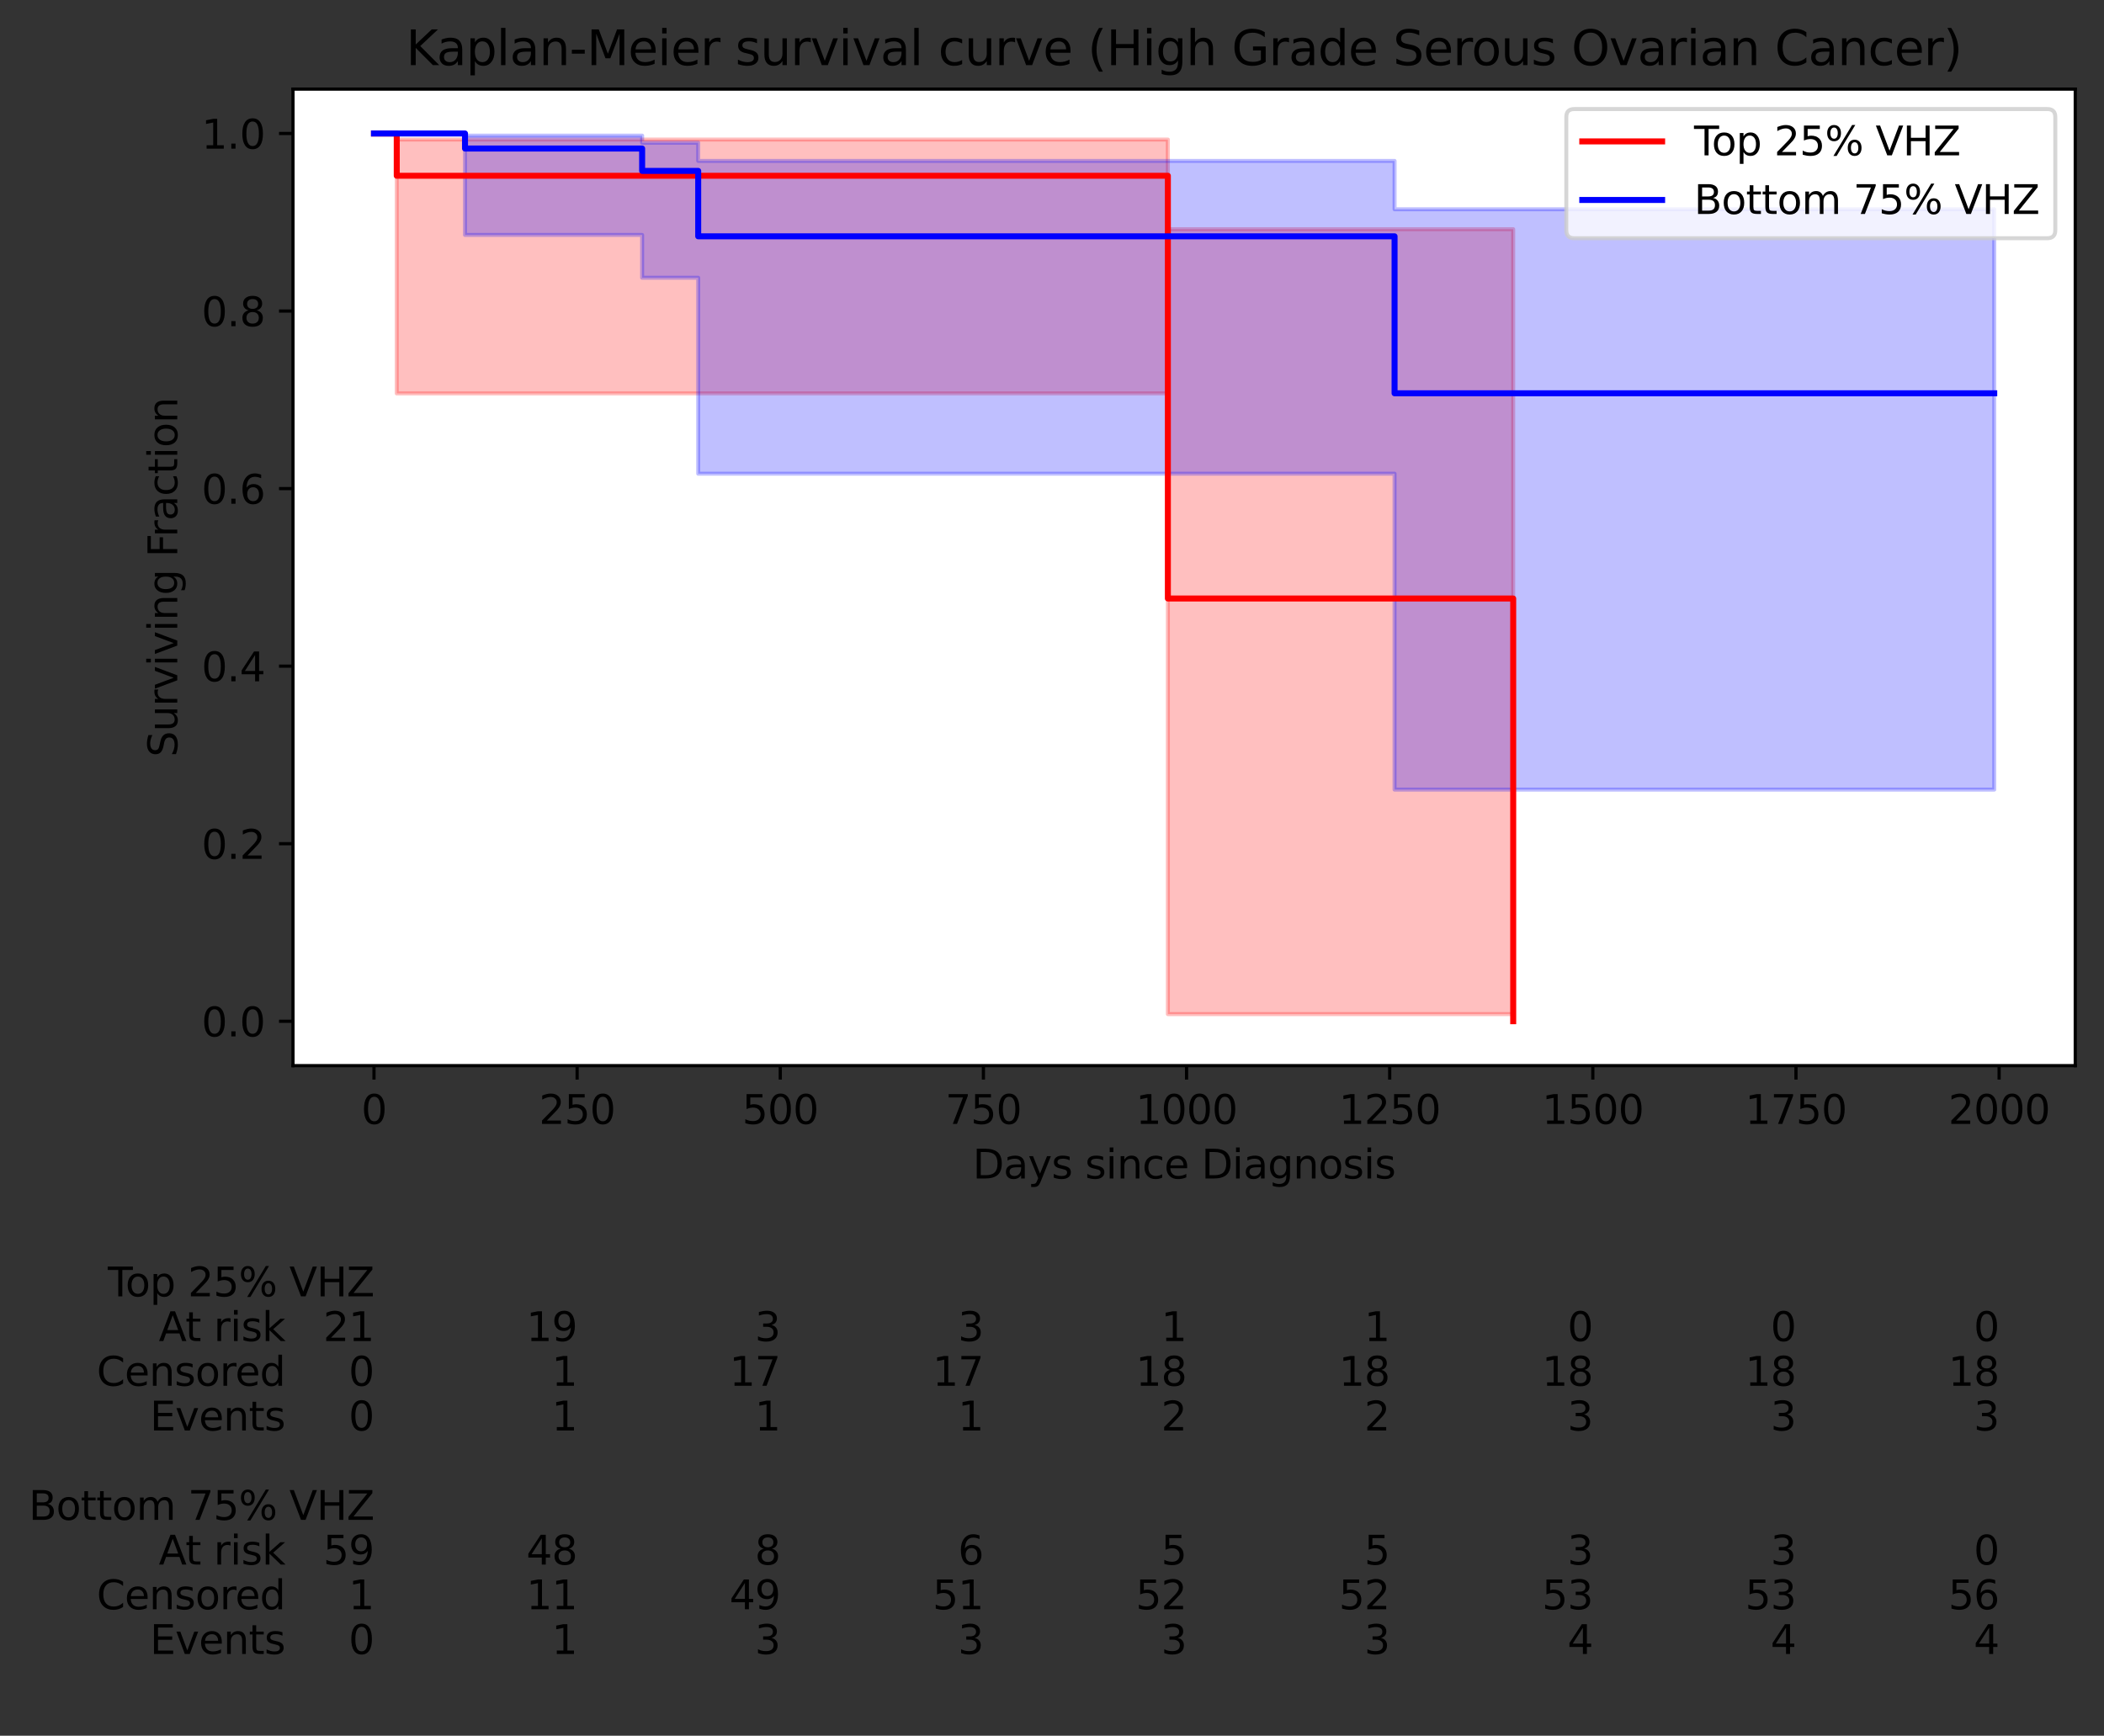 <?xml version="1.0" encoding="utf-8" standalone="no"?>
<!DOCTYPE svg PUBLIC "-//W3C//DTD SVG 1.1//EN"
  "http://www.w3.org/Graphics/SVG/1.1/DTD/svg11.dtd">
<svg xmlns:xlink="http://www.w3.org/1999/xlink" width="526.983pt" height="434.797pt" viewBox="0 0 526.983 434.797" xmlns="http://www.w3.org/2000/svg" version="1.1">
 <rect x="0" y="0" width="526.983" height="434.797" fill="#333333" stroke="none"/>
 <defs>
  <style type="text/css">*{stroke-linejoin: round; stroke-linecap: butt}</style>
 </defs>
 <g id="figure_1">
  <g id="patch_1">
   <path d="M 0 434.797 
L 526.983 434.797 
L 526.983 0 
L 0 0 
L 0 434.797 
z
" style="fill: none"/>
  </g>
  <g id="axes_1">
   <g id="patch_2">
    <path d="M 73.383 266.938 
L 519.783 266.938 
L 519.783 22.318 
L 73.383 22.318 
z
" style="fill: #ffffff"/>
   </g>
   <g id="PolyCollection_1">
    <defs>
     <path id="m023959b23d" d="M 93.673 -401.359 
L 93.673 -401.359 
L 99.372 -401.359 
L 99.372 -336.247 
L 118.91 -336.247 
L 118.91 -336.247 
L 150.048 -336.247 
L 150.048 -336.247 
L 151.269 -336.247 
L 151.269 -336.247 
L 152.694 -336.247 
L 152.694 -336.247 
L 155.136 -336.247 
L 155.136 -336.247 
L 162.463 -336.247 
L 162.463 -336.247 
L 163.277 -336.247 
L 163.277 -336.247 
L 167.755 -336.247 
L 167.755 -336.247 
L 168.569 -336.247 
L 168.569 -336.247 
L 168.772 -336.247 
L 168.772 -336.247 
L 168.976 -336.247 
L 168.976 -336.247 
L 171.621 -336.247 
L 171.621 -336.247 
L 174.064 -336.247 
L 174.064 -336.247 
L 178.134 -336.247 
L 178.134 -336.247 
L 178.948 -336.247 
L 178.948 -336.247 
L 180.169 -336.247 
L 180.169 -336.247 
L 186.071 -336.247 
L 186.071 -336.247 
L 281.726 -336.247 
L 281.726 -336.247 
L 292.512 -336.247 
L 292.512 -180.762 
L 379.008 -180.762 
L 379.008 -178.978 
L 379.008 -178.978 
L 379.008 -178.978 
L 379.008 -377.384 
L 292.512 -377.384 
L 292.512 -399.837 
L 281.726 -399.837 
L 281.726 -399.837 
L 186.071 -399.837 
L 186.071 -399.837 
L 180.169 -399.837 
L 180.169 -399.837 
L 178.948 -399.837 
L 178.948 -399.837 
L 178.134 -399.837 
L 178.134 -399.837 
L 174.064 -399.837 
L 174.064 -399.837 
L 171.621 -399.837 
L 171.621 -399.837 
L 168.976 -399.837 
L 168.976 -399.837 
L 168.772 -399.837 
L 168.772 -399.837 
L 168.569 -399.837 
L 168.569 -399.837 
L 167.755 -399.837 
L 167.755 -399.837 
L 163.277 -399.837 
L 163.277 -399.837 
L 162.463 -399.837 
L 162.463 -399.837 
L 155.136 -399.837 
L 155.136 -399.837 
L 152.694 -399.837 
L 152.694 -399.837 
L 151.269 -399.837 
L 151.269 -399.837 
L 150.048 -399.837 
L 150.048 -399.837 
L 118.91 -399.837 
L 118.91 -399.837 
L 99.372 -399.837 
L 99.372 -401.359 
L 93.673 -401.359 
z
" style="stroke: #ff0000; stroke-opacity: 0.25"/>
    </defs>
    <g clip-path="url(#p534baea84c)">
     <use xlink:href="#m023959b23d" x="0" y="434.797" style="fill: #ff0000; fill-opacity: 0.25; stroke: #ff0000; stroke-opacity: 0.25"/>
    </g>
   </g>
   <g id="PolyCollection_2">
    <defs>
     <path id="m1507cedca7" d="M 93.673 -401.359 
L 93.673 -401.359 
L 116.468 -401.359 
L 116.468 -375.945 
L 117.485 -375.945 
L 117.485 -375.945 
L 125.015 -375.945 
L 125.015 -375.945 
L 129.493 -375.945 
L 129.493 -375.945 
L 134.988 -375.945 
L 134.988 -375.945 
L 137.634 -375.945 
L 137.634 -375.945 
L 138.244 -375.945 
L 138.244 -375.945 
L 139.262 -375.945 
L 139.262 -375.945 
L 140.89 -375.945 
L 140.89 -375.945 
L 142.925 -375.945 
L 142.925 -375.945 
L 146.589 -375.945 
L 146.589 -375.945 
L 148.624 -375.945 
L 148.624 -375.945 
L 150.252 -375.945 
L 150.252 -375.945 
L 151.473 -375.945 
L 151.473 -375.945 
L 153.915 -375.945 
L 153.915 -375.945 
L 155.136 -375.945 
L 155.136 -375.945 
L 159.817 -375.945 
L 159.817 -375.945 
L 160.428 -375.945 
L 160.428 -375.945 
L 160.835 -375.945 
L 160.835 -365.226 
L 163.074 -365.226 
L 163.074 -365.226 
L 163.481 -365.226 
L 163.481 -365.226 
L 164.091 -365.226 
L 164.091 -365.226 
L 165.109 -365.226 
L 165.109 -365.226 
L 165.719 -365.226 
L 165.719 -365.226 
L 166.33 -365.226 
L 166.33 -365.226 
L 166.737 -365.226 
L 166.737 -365.226 
L 167.958 -365.226 
L 167.958 -365.226 
L 168.162 -365.226 
L 168.162 -365.226 
L 168.365 -365.226 
L 168.365 -365.226 
L 169.383 -365.226 
L 169.383 -365.226 
L 169.993 -365.226 
L 169.993 -365.226 
L 170.604 -365.226 
L 170.604 -365.226 
L 171.011 -365.226 
L 171.011 -365.226 
L 172.436 -365.226 
L 172.436 -365.226 
L 173.046 -365.226 
L 173.046 -365.226 
L 174.471 -365.226 
L 174.471 -365.226 
L 174.878 -365.226 
L 174.878 -316.14 
L 175.895 -316.14 
L 175.895 -316.14 
L 184.85 -316.14 
L 184.85 -316.14 
L 186.071 -316.14 
L 186.071 -316.14 
L 195.026 -316.14 
L 195.026 -316.14 
L 202.556 -316.14 
L 202.556 -316.14 
L 241.429 -316.14 
L 241.429 -316.14 
L 293.53 -316.14 
L 293.53 -316.14 
L 349.294 -316.14 
L 349.294 -237.002 
L 377.99 -237.002 
L 377.99 -237.002 
L 471.609 -237.002 
L 471.609 -237.002 
L 491.351 -237.002 
L 491.351 -237.002 
L 499.492 -237.002 
L 499.492 -237.002 
L 499.492 -382.374 
L 499.492 -382.374 
L 499.492 -382.374 
L 491.351 -382.374 
L 491.351 -382.374 
L 471.609 -382.374 
L 471.609 -382.374 
L 377.99 -382.374 
L 377.99 -382.374 
L 349.294 -382.374 
L 349.294 -394.492 
L 293.53 -394.492 
L 293.53 -394.492 
L 241.429 -394.492 
L 241.429 -394.492 
L 202.556 -394.492 
L 202.556 -394.492 
L 195.026 -394.492 
L 195.026 -394.492 
L 186.071 -394.492 
L 186.071 -394.492 
L 184.85 -394.492 
L 184.85 -394.492 
L 175.895 -394.492 
L 175.895 -394.492 
L 174.878 -394.492 
L 174.878 -399.045 
L 174.471 -399.045 
L 174.471 -399.045 
L 173.046 -399.045 
L 173.046 -399.045 
L 172.436 -399.045 
L 172.436 -399.045 
L 171.011 -399.045 
L 171.011 -399.045 
L 170.604 -399.045 
L 170.604 -399.045 
L 169.993 -399.045 
L 169.993 -399.045 
L 169.383 -399.045 
L 169.383 -399.045 
L 168.365 -399.045 
L 168.365 -399.045 
L 168.162 -399.045 
L 168.162 -399.045 
L 167.958 -399.045 
L 167.958 -399.045 
L 166.737 -399.045 
L 166.737 -399.045 
L 166.33 -399.045 
L 166.33 -399.045 
L 165.719 -399.045 
L 165.719 -399.045 
L 165.109 -399.045 
L 165.109 -399.045 
L 164.091 -399.045 
L 164.091 -399.045 
L 163.481 -399.045 
L 163.481 -399.045 
L 163.074 -399.045 
L 163.074 -399.045 
L 160.835 -399.045 
L 160.835 -400.825 
L 160.428 -400.825 
L 160.428 -400.825 
L 159.817 -400.825 
L 159.817 -400.825 
L 155.136 -400.825 
L 155.136 -400.825 
L 153.915 -400.825 
L 153.915 -400.825 
L 151.473 -400.825 
L 151.473 -400.825 
L 150.252 -400.825 
L 150.252 -400.825 
L 148.624 -400.825 
L 148.624 -400.825 
L 146.589 -400.825 
L 146.589 -400.825 
L 142.925 -400.825 
L 142.925 -400.825 
L 140.89 -400.825 
L 140.89 -400.825 
L 139.262 -400.825 
L 139.262 -400.825 
L 138.244 -400.825 
L 138.244 -400.825 
L 137.634 -400.825 
L 137.634 -400.825 
L 134.988 -400.825 
L 134.988 -400.825 
L 129.493 -400.825 
L 129.493 -400.825 
L 125.015 -400.825 
L 125.015 -400.825 
L 117.485 -400.825 
L 117.485 -400.825 
L 116.468 -400.825 
L 116.468 -401.359 
L 93.673 -401.359 
z
" style="stroke: #0000ff; stroke-opacity: 0.25"/>
    </defs>
    <g clip-path="url(#p534baea84c)">
     <use xlink:href="#m1507cedca7" x="0" y="434.797" style="fill: #0000ff; fill-opacity: 0.25; stroke: #0000ff; stroke-opacity: 0.25"/>
    </g>
   </g>
   <g id="matplotlib.axis_1">
    <g id="xtick_1">
     <g id="line2d_1">
      <defs>
       <path id="m782803ce6a" d="M 0 0 
L 0 3.5 
" style="stroke: #000000; stroke-width: 0.8"/>
      </defs>
      <g>
       <use xlink:href="#m782803ce6a" x="93.673" y="266.938" style="stroke: #000000; stroke-width: 0.8"/>
      </g>
     </g>
     <g id="text_1">
      <!-- 0 -->
      <g transform="translate(90.492 281.537) scale(0.1 -0.1)">
       <defs>
        <path id="DejaVuSans-30" d="M 2034 4250 
Q 1547 4250 1301 3770 
Q 1056 3291 1056 2328 
Q 1056 1369 1301 889 
Q 1547 409 2034 409 
Q 2525 409 2770 889 
Q 3016 1369 3016 2328 
Q 3016 3291 2770 3770 
Q 2525 4250 2034 4250 
z
M 2034 4750 
Q 2819 4750 3233 4129 
Q 3647 3509 3647 2328 
Q 3647 1150 3233 529 
Q 2819 -91 2034 -91 
Q 1250 -91 836 529 
Q 422 1150 422 2328 
Q 422 3509 836 4129 
Q 1250 4750 2034 4750 
z
" transform="scale(0.016)"/>
       </defs>
       <use xlink:href="#DejaVuSans-30"/>
      </g>
     </g>
    </g>
    <g id="xtick_2">
     <g id="line2d_2">
      <g>
       <use xlink:href="#m782803ce6a" x="144.553" y="266.938" style="stroke: #000000; stroke-width: 0.8"/>
      </g>
     </g>
     <g id="text_2">
      <!-- 250 -->
      <g transform="translate(135.01 281.537) scale(0.1 -0.1)">
       <defs>
        <path id="DejaVuSans-32" d="M 1228 531 
L 3431 531 
L 3431 0 
L 469 0 
L 469 531 
Q 828 903 1448 1529 
Q 2069 2156 2228 2338 
Q 2531 2678 2651 2914 
Q 2772 3150 2772 3378 
Q 2772 3750 2511 3984 
Q 2250 4219 1831 4219 
Q 1534 4219 1204 4116 
Q 875 4013 500 3803 
L 500 4441 
Q 881 4594 1212 4672 
Q 1544 4750 1819 4750 
Q 2544 4750 2975 4387 
Q 3406 4025 3406 3419 
Q 3406 3131 3298 2873 
Q 3191 2616 2906 2266 
Q 2828 2175 2409 1742 
Q 1991 1309 1228 531 
z
" transform="scale(0.016)"/>
        <path id="DejaVuSans-35" d="M 691 4666 
L 3169 4666 
L 3169 4134 
L 1269 4134 
L 1269 2991 
Q 1406 3038 1543 3061 
Q 1681 3084 1819 3084 
Q 2600 3084 3056 2656 
Q 3513 2228 3513 1497 
Q 3513 744 3044 326 
Q 2575 -91 1722 -91 
Q 1428 -91 1123 -41 
Q 819 9 494 109 
L 494 744 
Q 775 591 1075 516 
Q 1375 441 1709 441 
Q 2250 441 2565 725 
Q 2881 1009 2881 1497 
Q 2881 1984 2565 2268 
Q 2250 2553 1709 2553 
Q 1456 2553 1204 2497 
Q 953 2441 691 2322 
L 691 4666 
z
" transform="scale(0.016)"/>
       </defs>
       <use xlink:href="#DejaVuSans-32"/>
       <use xlink:href="#DejaVuSans-35" x="63.623"/>
       <use xlink:href="#DejaVuSans-30" x="127.246"/>
      </g>
     </g>
    </g>
    <g id="xtick_3">
     <g id="line2d_3">
      <g>
       <use xlink:href="#m782803ce6a" x="195.433" y="266.938" style="stroke: #000000; stroke-width: 0.8"/>
      </g>
     </g>
     <g id="text_3">
      <!-- 500 -->
      <g transform="translate(185.89 281.537) scale(0.1 -0.1)">
       <use xlink:href="#DejaVuSans-35"/>
       <use xlink:href="#DejaVuSans-30" x="63.623"/>
       <use xlink:href="#DejaVuSans-30" x="127.246"/>
      </g>
     </g>
    </g>
    <g id="xtick_4">
     <g id="line2d_4">
      <g>
       <use xlink:href="#m782803ce6a" x="246.313" y="266.938" style="stroke: #000000; stroke-width: 0.8"/>
      </g>
     </g>
     <g id="text_4">
      <!-- 750 -->
      <g transform="translate(236.769 281.537) scale(0.1 -0.1)">
       <defs>
        <path id="DejaVuSans-37" d="M 525 4666 
L 3525 4666 
L 3525 4397 
L 1831 0 
L 1172 0 
L 2766 4134 
L 525 4134 
L 525 4666 
z
" transform="scale(0.016)"/>
       </defs>
       <use xlink:href="#DejaVuSans-37"/>
       <use xlink:href="#DejaVuSans-35" x="63.623"/>
       <use xlink:href="#DejaVuSans-30" x="127.246"/>
      </g>
     </g>
    </g>
    <g id="xtick_5">
     <g id="line2d_5">
      <g>
       <use xlink:href="#m782803ce6a" x="297.193" y="266.938" style="stroke: #000000; stroke-width: 0.8"/>
      </g>
     </g>
     <g id="text_5">
      <!-- 1000 -->
      <g transform="translate(284.468 281.537) scale(0.1 -0.1)">
       <defs>
        <path id="DejaVuSans-31" d="M 794 531 
L 1825 531 
L 1825 4091 
L 703 3866 
L 703 4441 
L 1819 4666 
L 2450 4666 
L 2450 531 
L 3481 531 
L 3481 0 
L 794 0 
L 794 531 
z
" transform="scale(0.016)"/>
       </defs>
       <use xlink:href="#DejaVuSans-31"/>
       <use xlink:href="#DejaVuSans-30" x="63.623"/>
       <use xlink:href="#DejaVuSans-30" x="127.246"/>
       <use xlink:href="#DejaVuSans-30" x="190.869"/>
      </g>
     </g>
    </g>
    <g id="xtick_6">
     <g id="line2d_6">
      <g>
       <use xlink:href="#m782803ce6a" x="348.073" y="266.938" style="stroke: #000000; stroke-width: 0.8"/>
      </g>
     </g>
     <g id="text_6">
      <!-- 1250 -->
      <g transform="translate(335.348 281.537) scale(0.1 -0.1)">
       <use xlink:href="#DejaVuSans-31"/>
       <use xlink:href="#DejaVuSans-32" x="63.623"/>
       <use xlink:href="#DejaVuSans-35" x="127.246"/>
       <use xlink:href="#DejaVuSans-30" x="190.869"/>
      </g>
     </g>
    </g>
    <g id="xtick_7">
     <g id="line2d_7">
      <g>
       <use xlink:href="#m782803ce6a" x="398.953" y="266.938" style="stroke: #000000; stroke-width: 0.8"/>
      </g>
     </g>
     <g id="text_7">
      <!-- 1500 -->
      <g transform="translate(386.228 281.537) scale(0.1 -0.1)">
       <use xlink:href="#DejaVuSans-31"/>
       <use xlink:href="#DejaVuSans-35" x="63.623"/>
       <use xlink:href="#DejaVuSans-30" x="127.246"/>
       <use xlink:href="#DejaVuSans-30" x="190.869"/>
      </g>
     </g>
    </g>
    <g id="xtick_8">
     <g id="line2d_8">
      <g>
       <use xlink:href="#m782803ce6a" x="449.833" y="266.938" style="stroke: #000000; stroke-width: 0.8"/>
      </g>
     </g>
     <g id="text_8">
      <!-- 1750 -->
      <g transform="translate(437.108 281.537) scale(0.1 -0.1)">
       <use xlink:href="#DejaVuSans-31"/>
       <use xlink:href="#DejaVuSans-37" x="63.623"/>
       <use xlink:href="#DejaVuSans-35" x="127.246"/>
       <use xlink:href="#DejaVuSans-30" x="190.869"/>
      </g>
     </g>
    </g>
    <g id="xtick_9">
     <g id="line2d_9">
      <g>
       <use xlink:href="#m782803ce6a" x="500.713" y="266.938" style="stroke: #000000; stroke-width: 0.8"/>
      </g>
     </g>
     <g id="text_9">
      <!-- 2000 -->
      <g transform="translate(487.988 281.537) scale(0.1 -0.1)">
       <use xlink:href="#DejaVuSans-32"/>
       <use xlink:href="#DejaVuSans-30" x="63.623"/>
       <use xlink:href="#DejaVuSans-30" x="127.246"/>
       <use xlink:href="#DejaVuSans-30" x="190.869"/>
      </g>
     </g>
    </g>
    <g id="text_10">
     <!-- Days since Diagnosis -->
     <g transform="translate(243.634 295.215) scale(0.1 -0.1)">
      <defs>
       <path id="DejaVuSans-44" d="M 1259 4147 
L 1259 519 
L 2022 519 
Q 2988 519 3436 956 
Q 3884 1394 3884 2338 
Q 3884 3275 3436 3711 
Q 2988 4147 2022 4147 
L 1259 4147 
z
M 628 4666 
L 1925 4666 
Q 3281 4666 3915 4102 
Q 4550 3538 4550 2338 
Q 4550 1131 3912 565 
Q 3275 0 1925 0 
L 628 0 
L 628 4666 
z
" transform="scale(0.016)"/>
       <path id="DejaVuSans-61" d="M 2194 1759 
Q 1497 1759 1228 1600 
Q 959 1441 959 1056 
Q 959 750 1161 570 
Q 1363 391 1709 391 
Q 2188 391 2477 730 
Q 2766 1069 2766 1631 
L 2766 1759 
L 2194 1759 
z
M 3341 1997 
L 3341 0 
L 2766 0 
L 2766 531 
Q 2569 213 2275 61 
Q 1981 -91 1556 -91 
Q 1019 -91 701 211 
Q 384 513 384 1019 
Q 384 1609 779 1909 
Q 1175 2209 1959 2209 
L 2766 2209 
L 2766 2266 
Q 2766 2663 2505 2880 
Q 2244 3097 1772 3097 
Q 1472 3097 1187 3025 
Q 903 2953 641 2809 
L 641 3341 
Q 956 3463 1253 3523 
Q 1550 3584 1831 3584 
Q 2591 3584 2966 3190 
Q 3341 2797 3341 1997 
z
" transform="scale(0.016)"/>
       <path id="DejaVuSans-79" d="M 2059 -325 
Q 1816 -950 1584 -1140 
Q 1353 -1331 966 -1331 
L 506 -1331 
L 506 -850 
L 844 -850 
Q 1081 -850 1212 -737 
Q 1344 -625 1503 -206 
L 1606 56 
L 191 3500 
L 800 3500 
L 1894 763 
L 2988 3500 
L 3597 3500 
L 2059 -325 
z
" transform="scale(0.016)"/>
       <path id="DejaVuSans-73" d="M 2834 3397 
L 2834 2853 
Q 2591 2978 2328 3040 
Q 2066 3103 1784 3103 
Q 1356 3103 1142 2972 
Q 928 2841 928 2578 
Q 928 2378 1081 2264 
Q 1234 2150 1697 2047 
L 1894 2003 
Q 2506 1872 2764 1633 
Q 3022 1394 3022 966 
Q 3022 478 2636 193 
Q 2250 -91 1575 -91 
Q 1294 -91 989 -36 
Q 684 19 347 128 
L 347 722 
Q 666 556 975 473 
Q 1284 391 1588 391 
Q 1994 391 2212 530 
Q 2431 669 2431 922 
Q 2431 1156 2273 1281 
Q 2116 1406 1581 1522 
L 1381 1569 
Q 847 1681 609 1914 
Q 372 2147 372 2553 
Q 372 3047 722 3315 
Q 1072 3584 1716 3584 
Q 2034 3584 2315 3537 
Q 2597 3491 2834 3397 
z
" transform="scale(0.016)"/>
       <path id="DejaVuSans-20" transform="scale(0.016)"/>
       <path id="DejaVuSans-69" d="M 603 3500 
L 1178 3500 
L 1178 0 
L 603 0 
L 603 3500 
z
M 603 4863 
L 1178 4863 
L 1178 4134 
L 603 4134 
L 603 4863 
z
" transform="scale(0.016)"/>
       <path id="DejaVuSans-6e" d="M 3513 2113 
L 3513 0 
L 2938 0 
L 2938 2094 
Q 2938 2591 2744 2837 
Q 2550 3084 2163 3084 
Q 1697 3084 1428 2787 
Q 1159 2491 1159 1978 
L 1159 0 
L 581 0 
L 581 3500 
L 1159 3500 
L 1159 2956 
Q 1366 3272 1645 3428 
Q 1925 3584 2291 3584 
Q 2894 3584 3203 3211 
Q 3513 2838 3513 2113 
z
" transform="scale(0.016)"/>
       <path id="DejaVuSans-63" d="M 3122 3366 
L 3122 2828 
Q 2878 2963 2633 3030 
Q 2388 3097 2138 3097 
Q 1578 3097 1268 2742 
Q 959 2388 959 1747 
Q 959 1106 1268 751 
Q 1578 397 2138 397 
Q 2388 397 2633 464 
Q 2878 531 3122 666 
L 3122 134 
Q 2881 22 2623 -34 
Q 2366 -91 2075 -91 
Q 1284 -91 818 406 
Q 353 903 353 1747 
Q 353 2603 823 3093 
Q 1294 3584 2113 3584 
Q 2378 3584 2631 3529 
Q 2884 3475 3122 3366 
z
" transform="scale(0.016)"/>
       <path id="DejaVuSans-65" d="M 3597 1894 
L 3597 1613 
L 953 1613 
Q 991 1019 1311 708 
Q 1631 397 2203 397 
Q 2534 397 2845 478 
Q 3156 559 3463 722 
L 3463 178 
Q 3153 47 2828 -22 
Q 2503 -91 2169 -91 
Q 1331 -91 842 396 
Q 353 884 353 1716 
Q 353 2575 817 3079 
Q 1281 3584 2069 3584 
Q 2775 3584 3186 3129 
Q 3597 2675 3597 1894 
z
M 3022 2063 
Q 3016 2534 2758 2815 
Q 2500 3097 2075 3097 
Q 1594 3097 1305 2825 
Q 1016 2553 972 2059 
L 3022 2063 
z
" transform="scale(0.016)"/>
       <path id="DejaVuSans-67" d="M 2906 1791 
Q 2906 2416 2648 2759 
Q 2391 3103 1925 3103 
Q 1463 3103 1205 2759 
Q 947 2416 947 1791 
Q 947 1169 1205 825 
Q 1463 481 1925 481 
Q 2391 481 2648 825 
Q 2906 1169 2906 1791 
z
M 3481 434 
Q 3481 -459 3084 -895 
Q 2688 -1331 1869 -1331 
Q 1566 -1331 1297 -1286 
Q 1028 -1241 775 -1147 
L 775 -588 
Q 1028 -725 1275 -790 
Q 1522 -856 1778 -856 
Q 2344 -856 2625 -561 
Q 2906 -266 2906 331 
L 2906 616 
Q 2728 306 2450 153 
Q 2172 0 1784 0 
Q 1141 0 747 490 
Q 353 981 353 1791 
Q 353 2603 747 3093 
Q 1141 3584 1784 3584 
Q 2172 3584 2450 3431 
Q 2728 3278 2906 2969 
L 2906 3500 
L 3481 3500 
L 3481 434 
z
" transform="scale(0.016)"/>
       <path id="DejaVuSans-6f" d="M 1959 3097 
Q 1497 3097 1228 2736 
Q 959 2375 959 1747 
Q 959 1119 1226 758 
Q 1494 397 1959 397 
Q 2419 397 2687 759 
Q 2956 1122 2956 1747 
Q 2956 2369 2687 2733 
Q 2419 3097 1959 3097 
z
M 1959 3584 
Q 2709 3584 3137 3096 
Q 3566 2609 3566 1747 
Q 3566 888 3137 398 
Q 2709 -91 1959 -91 
Q 1206 -91 779 398 
Q 353 888 353 1747 
Q 353 2609 779 3096 
Q 1206 3584 1959 3584 
z
" transform="scale(0.016)"/>
      </defs>
      <use xlink:href="#DejaVuSans-44"/>
      <use xlink:href="#DejaVuSans-61" x="77.002"/>
      <use xlink:href="#DejaVuSans-79" x="138.281"/>
      <use xlink:href="#DejaVuSans-73" x="197.461"/>
      <use xlink:href="#DejaVuSans-20" x="249.561"/>
      <use xlink:href="#DejaVuSans-73" x="281.348"/>
      <use xlink:href="#DejaVuSans-69" x="333.447"/>
      <use xlink:href="#DejaVuSans-6e" x="361.23"/>
      <use xlink:href="#DejaVuSans-63" x="424.609"/>
      <use xlink:href="#DejaVuSans-65" x="479.59"/>
      <use xlink:href="#DejaVuSans-20" x="541.113"/>
      <use xlink:href="#DejaVuSans-44" x="572.9"/>
      <use xlink:href="#DejaVuSans-69" x="649.902"/>
      <use xlink:href="#DejaVuSans-61" x="677.686"/>
      <use xlink:href="#DejaVuSans-67" x="738.965"/>
      <use xlink:href="#DejaVuSans-6e" x="802.441"/>
      <use xlink:href="#DejaVuSans-6f" x="865.82"/>
      <use xlink:href="#DejaVuSans-73" x="927.002"/>
      <use xlink:href="#DejaVuSans-69" x="979.102"/>
      <use xlink:href="#DejaVuSans-73" x="1006.885"/>
     </g>
    </g>
   </g>
   <g id="matplotlib.axis_2">
    <g id="ytick_1">
     <g id="line2d_10">
      <defs>
       <path id="m33fd87860f" d="M 0 0 
L -3.5 0 
" style="stroke: #000000; stroke-width: 0.8"/>
      </defs>
      <g>
       <use xlink:href="#m33fd87860f" x="73.383" y="255.819" style="stroke: #000000; stroke-width: 0.8"/>
      </g>
     </g>
     <g id="text_11">
      <!-- 0.0 -->
      <g transform="translate(50.479 259.618) scale(0.1 -0.1)">
       <defs>
        <path id="DejaVuSans-2e" d="M 684 794 
L 1344 794 
L 1344 0 
L 684 0 
L 684 794 
z
" transform="scale(0.016)"/>
       </defs>
       <use xlink:href="#DejaVuSans-30"/>
       <use xlink:href="#DejaVuSans-2e" x="63.623"/>
       <use xlink:href="#DejaVuSans-30" x="95.41"/>
      </g>
     </g>
    </g>
    <g id="ytick_2">
     <g id="line2d_11">
      <g>
       <use xlink:href="#m33fd87860f" x="73.383" y="211.343" style="stroke: #000000; stroke-width: 0.8"/>
      </g>
     </g>
     <g id="text_12">
      <!-- 0.2 -->
      <g transform="translate(50.479 215.142) scale(0.1 -0.1)">
       <use xlink:href="#DejaVuSans-30"/>
       <use xlink:href="#DejaVuSans-2e" x="63.623"/>
       <use xlink:href="#DejaVuSans-32" x="95.41"/>
      </g>
     </g>
    </g>
    <g id="ytick_3">
     <g id="line2d_12">
      <g>
       <use xlink:href="#m33fd87860f" x="73.383" y="166.866" style="stroke: #000000; stroke-width: 0.8"/>
      </g>
     </g>
     <g id="text_13">
      <!-- 0.4 -->
      <g transform="translate(50.479 170.666) scale(0.1 -0.1)">
       <defs>
        <path id="DejaVuSans-34" d="M 2419 4116 
L 825 1625 
L 2419 1625 
L 2419 4116 
z
M 2253 4666 
L 3047 4666 
L 3047 1625 
L 3713 1625 
L 3713 1100 
L 3047 1100 
L 3047 0 
L 2419 0 
L 2419 1100 
L 313 1100 
L 313 1709 
L 2253 4666 
z
" transform="scale(0.016)"/>
       </defs>
       <use xlink:href="#DejaVuSans-30"/>
       <use xlink:href="#DejaVuSans-2e" x="63.623"/>
       <use xlink:href="#DejaVuSans-34" x="95.41"/>
      </g>
     </g>
    </g>
    <g id="ytick_4">
     <g id="line2d_13">
      <g>
       <use xlink:href="#m33fd87860f" x="73.383" y="122.39" style="stroke: #000000; stroke-width: 0.8"/>
      </g>
     </g>
     <g id="text_14">
      <!-- 0.6 -->
      <g transform="translate(50.479 126.189) scale(0.1 -0.1)">
       <defs>
        <path id="DejaVuSans-36" d="M 2113 2584 
Q 1688 2584 1439 2293 
Q 1191 2003 1191 1497 
Q 1191 994 1439 701 
Q 1688 409 2113 409 
Q 2538 409 2786 701 
Q 3034 994 3034 1497 
Q 3034 2003 2786 2293 
Q 2538 2584 2113 2584 
z
M 3366 4563 
L 3366 3988 
Q 3128 4100 2886 4159 
Q 2644 4219 2406 4219 
Q 1781 4219 1451 3797 
Q 1122 3375 1075 2522 
Q 1259 2794 1537 2939 
Q 1816 3084 2150 3084 
Q 2853 3084 3261 2657 
Q 3669 2231 3669 1497 
Q 3669 778 3244 343 
Q 2819 -91 2113 -91 
Q 1303 -91 875 529 
Q 447 1150 447 2328 
Q 447 3434 972 4092 
Q 1497 4750 2381 4750 
Q 2619 4750 2861 4703 
Q 3103 4656 3366 4563 
z
" transform="scale(0.016)"/>
       </defs>
       <use xlink:href="#DejaVuSans-30"/>
       <use xlink:href="#DejaVuSans-2e" x="63.623"/>
       <use xlink:href="#DejaVuSans-36" x="95.41"/>
      </g>
     </g>
    </g>
    <g id="ytick_5">
     <g id="line2d_14">
      <g>
       <use xlink:href="#m33fd87860f" x="73.383" y="77.914" style="stroke: #000000; stroke-width: 0.8"/>
      </g>
     </g>
     <g id="text_15">
      <!-- 0.8 -->
      <g transform="translate(50.479 81.713) scale(0.1 -0.1)">
       <defs>
        <path id="DejaVuSans-38" d="M 2034 2216 
Q 1584 2216 1326 1975 
Q 1069 1734 1069 1313 
Q 1069 891 1326 650 
Q 1584 409 2034 409 
Q 2484 409 2743 651 
Q 3003 894 3003 1313 
Q 3003 1734 2745 1975 
Q 2488 2216 2034 2216 
z
M 1403 2484 
Q 997 2584 770 2862 
Q 544 3141 544 3541 
Q 544 4100 942 4425 
Q 1341 4750 2034 4750 
Q 2731 4750 3128 4425 
Q 3525 4100 3525 3541 
Q 3525 3141 3298 2862 
Q 3072 2584 2669 2484 
Q 3125 2378 3379 2068 
Q 3634 1759 3634 1313 
Q 3634 634 3220 271 
Q 2806 -91 2034 -91 
Q 1263 -91 848 271 
Q 434 634 434 1313 
Q 434 1759 690 2068 
Q 947 2378 1403 2484 
z
M 1172 3481 
Q 1172 3119 1398 2916 
Q 1625 2713 2034 2713 
Q 2441 2713 2670 2916 
Q 2900 3119 2900 3481 
Q 2900 3844 2670 4047 
Q 2441 4250 2034 4250 
Q 1625 4250 1398 4047 
Q 1172 3844 1172 3481 
z
" transform="scale(0.016)"/>
       </defs>
       <use xlink:href="#DejaVuSans-30"/>
       <use xlink:href="#DejaVuSans-2e" x="63.623"/>
       <use xlink:href="#DejaVuSans-38" x="95.41"/>
      </g>
     </g>
    </g>
    <g id="ytick_6">
     <g id="line2d_15">
      <g>
       <use xlink:href="#m33fd87860f" x="73.383" y="33.437" style="stroke: #000000; stroke-width: 0.8"/>
      </g>
     </g>
     <g id="text_16">
      <!-- 1.0 -->
      <g transform="translate(50.479 37.236) scale(0.1 -0.1)">
       <use xlink:href="#DejaVuSans-31"/>
       <use xlink:href="#DejaVuSans-2e" x="63.623"/>
       <use xlink:href="#DejaVuSans-30" x="95.41"/>
      </g>
     </g>
    </g>
    <g id="text_17">
     <!-- Surviving Fraction -->
     <g transform="translate(44.4 189.615) rotate(-90) scale(0.1 -0.1)">
      <defs>
       <path id="DejaVuSans-53" d="M 3425 4513 
L 3425 3897 
Q 3066 4069 2747 4153 
Q 2428 4238 2131 4238 
Q 1616 4238 1336 4038 
Q 1056 3838 1056 3469 
Q 1056 3159 1242 3001 
Q 1428 2844 1947 2747 
L 2328 2669 
Q 3034 2534 3370 2195 
Q 3706 1856 3706 1288 
Q 3706 609 3251 259 
Q 2797 -91 1919 -91 
Q 1588 -91 1214 -16 
Q 841 59 441 206 
L 441 856 
Q 825 641 1194 531 
Q 1563 422 1919 422 
Q 2459 422 2753 634 
Q 3047 847 3047 1241 
Q 3047 1584 2836 1778 
Q 2625 1972 2144 2069 
L 1759 2144 
Q 1053 2284 737 2584 
Q 422 2884 422 3419 
Q 422 4038 858 4394 
Q 1294 4750 2059 4750 
Q 2388 4750 2728 4690 
Q 3069 4631 3425 4513 
z
" transform="scale(0.016)"/>
       <path id="DejaVuSans-75" d="M 544 1381 
L 544 3500 
L 1119 3500 
L 1119 1403 
Q 1119 906 1312 657 
Q 1506 409 1894 409 
Q 2359 409 2629 706 
Q 2900 1003 2900 1516 
L 2900 3500 
L 3475 3500 
L 3475 0 
L 2900 0 
L 2900 538 
Q 2691 219 2414 64 
Q 2138 -91 1772 -91 
Q 1169 -91 856 284 
Q 544 659 544 1381 
z
M 1991 3584 
L 1991 3584 
z
" transform="scale(0.016)"/>
       <path id="DejaVuSans-72" d="M 2631 2963 
Q 2534 3019 2420 3045 
Q 2306 3072 2169 3072 
Q 1681 3072 1420 2755 
Q 1159 2438 1159 1844 
L 1159 0 
L 581 0 
L 581 3500 
L 1159 3500 
L 1159 2956 
Q 1341 3275 1631 3429 
Q 1922 3584 2338 3584 
Q 2397 3584 2469 3576 
Q 2541 3569 2628 3553 
L 2631 2963 
z
" transform="scale(0.016)"/>
       <path id="DejaVuSans-76" d="M 191 3500 
L 800 3500 
L 1894 563 
L 2988 3500 
L 3597 3500 
L 2284 0 
L 1503 0 
L 191 3500 
z
" transform="scale(0.016)"/>
       <path id="DejaVuSans-46" d="M 628 4666 
L 3309 4666 
L 3309 4134 
L 1259 4134 
L 1259 2759 
L 3109 2759 
L 3109 2228 
L 1259 2228 
L 1259 0 
L 628 0 
L 628 4666 
z
" transform="scale(0.016)"/>
       <path id="DejaVuSans-74" d="M 1172 4494 
L 1172 3500 
L 2356 3500 
L 2356 3053 
L 1172 3053 
L 1172 1153 
Q 1172 725 1289 603 
Q 1406 481 1766 481 
L 2356 481 
L 2356 0 
L 1766 0 
Q 1100 0 847 248 
Q 594 497 594 1153 
L 594 3053 
L 172 3053 
L 172 3500 
L 594 3500 
L 594 4494 
L 1172 4494 
z
" transform="scale(0.016)"/>
      </defs>
      <use xlink:href="#DejaVuSans-53"/>
      <use xlink:href="#DejaVuSans-75" x="63.477"/>
      <use xlink:href="#DejaVuSans-72" x="126.855"/>
      <use xlink:href="#DejaVuSans-76" x="167.969"/>
      <use xlink:href="#DejaVuSans-69" x="227.148"/>
      <use xlink:href="#DejaVuSans-76" x="254.932"/>
      <use xlink:href="#DejaVuSans-69" x="314.111"/>
      <use xlink:href="#DejaVuSans-6e" x="341.895"/>
      <use xlink:href="#DejaVuSans-67" x="405.273"/>
      <use xlink:href="#DejaVuSans-20" x="468.75"/>
      <use xlink:href="#DejaVuSans-46" x="500.537"/>
      <use xlink:href="#DejaVuSans-72" x="550.807"/>
      <use xlink:href="#DejaVuSans-61" x="591.92"/>
      <use xlink:href="#DejaVuSans-63" x="653.199"/>
      <use xlink:href="#DejaVuSans-74" x="708.18"/>
      <use xlink:href="#DejaVuSans-69" x="747.389"/>
      <use xlink:href="#DejaVuSans-6f" x="775.172"/>
      <use xlink:href="#DejaVuSans-6e" x="836.354"/>
     </g>
    </g>
   </g>
   <g id="line2d_16">
    <path d="M 93.673 33.437 
L 99.372 33.437 
L 99.372 44.027 
L 118.91 44.027 
L 118.91 44.027 
L 150.048 44.027 
L 150.048 44.027 
L 151.269 44.027 
L 151.269 44.027 
L 152.694 44.027 
L 152.694 44.027 
L 155.136 44.027 
L 155.136 44.027 
L 162.463 44.027 
L 162.463 44.027 
L 163.277 44.027 
L 163.277 44.027 
L 167.755 44.027 
L 167.755 44.027 
L 168.569 44.027 
L 168.569 44.027 
L 168.772 44.027 
L 168.772 44.027 
L 168.976 44.027 
L 168.976 44.027 
L 171.621 44.027 
L 171.621 44.027 
L 174.064 44.027 
L 174.064 44.027 
L 178.134 44.027 
L 178.134 44.027 
L 178.948 44.027 
L 178.948 44.027 
L 180.169 44.027 
L 180.169 44.027 
L 186.071 44.027 
L 186.071 44.027 
L 281.726 44.027 
L 281.726 44.027 
L 292.512 44.027 
L 292.512 149.923 
L 379.008 149.923 
L 379.008 255.819 
" clip-path="url(#p534baea84c)" style="fill: none; stroke: #ff0000; stroke-width: 1.5; stroke-linecap: square"/>
   </g>
   <g id="line2d_17">
    <path d="M 93.673 33.437 
L 116.468 33.437 
L 116.468 37.206 
L 117.485 37.206 
L 117.485 37.206 
L 125.015 37.206 
L 125.015 37.206 
L 129.493 37.206 
L 129.493 37.206 
L 134.988 37.206 
L 134.988 37.206 
L 137.634 37.206 
L 137.634 37.206 
L 138.244 37.206 
L 138.244 37.206 
L 139.262 37.206 
L 139.262 37.206 
L 140.89 37.206 
L 140.89 37.206 
L 142.925 37.206 
L 142.925 37.206 
L 146.589 37.206 
L 146.589 37.206 
L 148.624 37.206 
L 148.624 37.206 
L 150.252 37.206 
L 150.252 37.206 
L 151.473 37.206 
L 151.473 37.206 
L 153.915 37.206 
L 153.915 37.206 
L 155.136 37.206 
L 155.136 37.206 
L 159.817 37.206 
L 159.817 37.206 
L 160.428 37.206 
L 160.428 37.206 
L 160.835 37.206 
L 160.835 42.812 
L 163.074 42.812 
L 163.074 42.812 
L 163.481 42.812 
L 163.481 42.812 
L 164.091 42.812 
L 164.091 42.812 
L 165.109 42.812 
L 165.109 42.812 
L 165.719 42.812 
L 165.719 42.812 
L 166.33 42.812 
L 166.33 42.812 
L 166.737 42.812 
L 166.737 42.812 
L 167.958 42.812 
L 167.958 42.812 
L 168.162 42.812 
L 168.162 42.812 
L 168.365 42.812 
L 168.365 42.812 
L 169.383 42.812 
L 169.383 42.812 
L 169.993 42.812 
L 169.993 42.812 
L 170.604 42.812 
L 170.604 42.812 
L 171.011 42.812 
L 171.011 42.812 
L 172.436 42.812 
L 172.436 42.812 
L 173.046 42.812 
L 173.046 42.812 
L 174.471 42.812 
L 174.471 42.812 
L 174.878 42.812 
L 174.878 59.197 
L 175.895 59.197 
L 175.895 59.197 
L 184.85 59.197 
L 184.85 59.197 
L 186.071 59.197 
L 186.071 59.197 
L 195.026 59.197 
L 195.026 59.197 
L 202.556 59.197 
L 202.556 59.197 
L 241.429 59.197 
L 241.429 59.197 
L 293.53 59.197 
L 293.53 59.197 
L 349.294 59.197 
L 349.294 98.521 
L 377.99 98.521 
L 377.99 98.521 
L 471.609 98.521 
L 471.609 98.521 
L 491.351 98.521 
L 491.351 98.521 
L 499.492 98.521 
L 499.492 98.521 
" clip-path="url(#p534baea84c)" style="fill: none; stroke: #0000ff; stroke-width: 1.5; stroke-linecap: square"/>
   </g>
   <g id="patch_3">
    <path d="M 73.383 266.938 
L 73.383 22.318 
" style="fill: none; stroke: #000000; stroke-width: 0.8; stroke-linejoin: miter; stroke-linecap: square"/>
   </g>
   <g id="patch_4">
    <path d="M 519.783 266.938 
L 519.783 22.318 
" style="fill: none; stroke: #000000; stroke-width: 0.8; stroke-linejoin: miter; stroke-linecap: square"/>
   </g>
   <g id="patch_5">
    <path d="M 73.383 266.938 
L 519.783 266.938 
" style="fill: none; stroke: #000000; stroke-width: 0.8; stroke-linejoin: miter; stroke-linecap: square"/>
   </g>
   <g id="patch_6">
    <path d="M 73.383 22.318 
L 519.783 22.318 
" style="fill: none; stroke: #000000; stroke-width: 0.8; stroke-linejoin: miter; stroke-linecap: square"/>
   </g>
   <g id="legend_1">
    <g id="patch_7">
     <path d="M 394.309 59.674 
L 512.783 59.674 
Q 514.783 59.674 514.783 57.674 
L 514.783 29.318 
Q 514.783 27.318 512.783 27.318 
L 394.309 27.318 
Q 392.309 27.318 392.309 29.318 
L 392.309 57.674 
Q 392.309 59.674 394.309 59.674 
z
" style="fill: #ffffff; opacity: 0.8; stroke: #cccccc; stroke-linejoin: miter"/>
    </g>
    <g id="line2d_18">
     <path d="M 396.309 35.417 
L 406.309 35.417 
L 406.309 35.417 
L 416.309 35.417 
L 416.309 35.417 
" style="fill: none; stroke: #ff0000; stroke-width: 1.5; stroke-linecap: square"/>
    </g>
    <g id="text_18">
     <!-- Top 25% VHZ -->
     <g transform="translate(424.309 38.917) scale(0.1 -0.1)">
      <defs>
       <path id="DejaVuSans-54" d="M -19 4666 
L 3928 4666 
L 3928 4134 
L 2272 4134 
L 2272 0 
L 1638 0 
L 1638 4134 
L -19 4134 
L -19 4666 
z
" transform="scale(0.016)"/>
       <path id="DejaVuSans-70" d="M 1159 525 
L 1159 -1331 
L 581 -1331 
L 581 3500 
L 1159 3500 
L 1159 2969 
Q 1341 3281 1617 3432 
Q 1894 3584 2278 3584 
Q 2916 3584 3314 3078 
Q 3713 2572 3713 1747 
Q 3713 922 3314 415 
Q 2916 -91 2278 -91 
Q 1894 -91 1617 61 
Q 1341 213 1159 525 
z
M 3116 1747 
Q 3116 2381 2855 2742 
Q 2594 3103 2138 3103 
Q 1681 3103 1420 2742 
Q 1159 2381 1159 1747 
Q 1159 1113 1420 752 
Q 1681 391 2138 391 
Q 2594 391 2855 752 
Q 3116 1113 3116 1747 
z
" transform="scale(0.016)"/>
       <path id="DejaVuSans-25" d="M 4653 2053 
Q 4381 2053 4226 1822 
Q 4072 1591 4072 1178 
Q 4072 772 4226 539 
Q 4381 306 4653 306 
Q 4919 306 5073 539 
Q 5228 772 5228 1178 
Q 5228 1588 5073 1820 
Q 4919 2053 4653 2053 
z
M 4653 2450 
Q 5147 2450 5437 2106 
Q 5728 1763 5728 1178 
Q 5728 594 5436 251 
Q 5144 -91 4653 -91 
Q 4153 -91 3862 251 
Q 3572 594 3572 1178 
Q 3572 1766 3864 2108 
Q 4156 2450 4653 2450 
z
M 1428 4353 
Q 1159 4353 1004 4120 
Q 850 3888 850 3481 
Q 850 3069 1003 2837 
Q 1156 2606 1428 2606 
Q 1700 2606 1854 2837 
Q 2009 3069 2009 3481 
Q 2009 3884 1853 4118 
Q 1697 4353 1428 4353 
z
M 4250 4750 
L 4750 4750 
L 1831 -91 
L 1331 -91 
L 4250 4750 
z
M 1428 4750 
Q 1922 4750 2215 4408 
Q 2509 4066 2509 3481 
Q 2509 2891 2217 2550 
Q 1925 2209 1428 2209 
Q 931 2209 642 2551 
Q 353 2894 353 3481 
Q 353 4063 643 4406 
Q 934 4750 1428 4750 
z
" transform="scale(0.016)"/>
       <path id="DejaVuSans-56" d="M 1831 0 
L 50 4666 
L 709 4666 
L 2188 738 
L 3669 4666 
L 4325 4666 
L 2547 0 
L 1831 0 
z
" transform="scale(0.016)"/>
       <path id="DejaVuSans-48" d="M 628 4666 
L 1259 4666 
L 1259 2753 
L 3553 2753 
L 3553 4666 
L 4184 4666 
L 4184 0 
L 3553 0 
L 3553 2222 
L 1259 2222 
L 1259 0 
L 628 0 
L 628 4666 
z
" transform="scale(0.016)"/>
       <path id="DejaVuSans-5a" d="M 359 4666 
L 4025 4666 
L 4025 4184 
L 1075 531 
L 4097 531 
L 4097 0 
L 288 0 
L 288 481 
L 3238 4134 
L 359 4134 
L 359 4666 
z
" transform="scale(0.016)"/>
      </defs>
      <use xlink:href="#DejaVuSans-54"/>
      <use xlink:href="#DejaVuSans-6f" x="44.084"/>
      <use xlink:href="#DejaVuSans-70" x="105.266"/>
      <use xlink:href="#DejaVuSans-20" x="168.742"/>
      <use xlink:href="#DejaVuSans-32" x="200.529"/>
      <use xlink:href="#DejaVuSans-35" x="264.152"/>
      <use xlink:href="#DejaVuSans-25" x="327.775"/>
      <use xlink:href="#DejaVuSans-20" x="422.795"/>
      <use xlink:href="#DejaVuSans-56" x="454.582"/>
      <use xlink:href="#DejaVuSans-48" x="522.99"/>
      <use xlink:href="#DejaVuSans-5a" x="598.186"/>
     </g>
    </g>
    <g id="line2d_19">
     <path d="M 396.309 50.095 
L 406.309 50.095 
L 406.309 50.095 
L 416.309 50.095 
L 416.309 50.095 
" style="fill: none; stroke: #0000ff; stroke-width: 1.5; stroke-linecap: square"/>
    </g>
    <g id="text_19">
     <!-- Bottom 75% VHZ -->
     <g transform="translate(424.309 53.595) scale(0.1 -0.1)">
      <defs>
       <path id="DejaVuSans-42" d="M 1259 2228 
L 1259 519 
L 2272 519 
Q 2781 519 3026 730 
Q 3272 941 3272 1375 
Q 3272 1813 3026 2020 
Q 2781 2228 2272 2228 
L 1259 2228 
z
M 1259 4147 
L 1259 2741 
L 2194 2741 
Q 2656 2741 2882 2914 
Q 3109 3088 3109 3444 
Q 3109 3797 2882 3972 
Q 2656 4147 2194 4147 
L 1259 4147 
z
M 628 4666 
L 2241 4666 
Q 2963 4666 3353 4366 
Q 3744 4066 3744 3513 
Q 3744 3084 3544 2831 
Q 3344 2578 2956 2516 
Q 3422 2416 3680 2098 
Q 3938 1781 3938 1306 
Q 3938 681 3513 340 
Q 3088 0 2303 0 
L 628 0 
L 628 4666 
z
" transform="scale(0.016)"/>
       <path id="DejaVuSans-6d" d="M 3328 2828 
Q 3544 3216 3844 3400 
Q 4144 3584 4550 3584 
Q 5097 3584 5394 3201 
Q 5691 2819 5691 2113 
L 5691 0 
L 5113 0 
L 5113 2094 
Q 5113 2597 4934 2840 
Q 4756 3084 4391 3084 
Q 3944 3084 3684 2787 
Q 3425 2491 3425 1978 
L 3425 0 
L 2847 0 
L 2847 2094 
Q 2847 2600 2669 2842 
Q 2491 3084 2119 3084 
Q 1678 3084 1418 2786 
Q 1159 2488 1159 1978 
L 1159 0 
L 581 0 
L 581 3500 
L 1159 3500 
L 1159 2956 
Q 1356 3278 1631 3431 
Q 1906 3584 2284 3584 
Q 2666 3584 2933 3390 
Q 3200 3197 3328 2828 
z
" transform="scale(0.016)"/>
      </defs>
      <use xlink:href="#DejaVuSans-42"/>
      <use xlink:href="#DejaVuSans-6f" x="68.604"/>
      <use xlink:href="#DejaVuSans-74" x="129.785"/>
      <use xlink:href="#DejaVuSans-74" x="168.994"/>
      <use xlink:href="#DejaVuSans-6f" x="208.203"/>
      <use xlink:href="#DejaVuSans-6d" x="269.385"/>
      <use xlink:href="#DejaVuSans-20" x="366.797"/>
      <use xlink:href="#DejaVuSans-37" x="398.584"/>
      <use xlink:href="#DejaVuSans-35" x="462.207"/>
      <use xlink:href="#DejaVuSans-25" x="525.83"/>
      <use xlink:href="#DejaVuSans-20" x="620.85"/>
      <use xlink:href="#DejaVuSans-56" x="652.637"/>
      <use xlink:href="#DejaVuSans-48" x="721.045"/>
      <use xlink:href="#DejaVuSans-5a" x="796.24"/>
     </g>
    </g>
   </g>
  </g>
  <g id="axes_2">
   <g id="matplotlib.axis_3">
    <g id="xtick_10">
     <g id="text_20">
      <!-- Top 25% VHZ -->
      <g transform="translate(27.005 324.737) scale(0.1 -0.1)">
       <use xlink:href="#DejaVuSans-54"/>
       <use xlink:href="#DejaVuSans-6f" x="44.084"/>
       <use xlink:href="#DejaVuSans-70" x="105.266"/>
       <use xlink:href="#DejaVuSans-20" x="168.742"/>
       <use xlink:href="#DejaVuSans-32" x="200.529"/>
       <use xlink:href="#DejaVuSans-35" x="264.152"/>
       <use xlink:href="#DejaVuSans-25" x="327.775"/>
       <use xlink:href="#DejaVuSans-20" x="422.795"/>
       <use xlink:href="#DejaVuSans-56" x="454.582"/>
       <use xlink:href="#DejaVuSans-48" x="522.99"/>
       <use xlink:href="#DejaVuSans-5a" x="598.186"/>
      </g>
      <!--    At risk   21 -->
      <g transform="translate(30.227 335.934) scale(0.1 -0.1)">
       <defs>
        <path id="DejaVuSans-41" d="M 2188 4044 
L 1331 1722 
L 3047 1722 
L 2188 4044 
z
M 1831 4666 
L 2547 4666 
L 4325 0 
L 3669 0 
L 3244 1197 
L 1141 1197 
L 716 0 
L 50 0 
L 1831 4666 
z
" transform="scale(0.016)"/>
        <path id="DejaVuSans-6b" d="M 581 4863 
L 1159 4863 
L 1159 1991 
L 2875 3500 
L 3609 3500 
L 1753 1863 
L 3688 0 
L 2938 0 
L 1159 1709 
L 1159 0 
L 581 0 
L 581 4863 
z
" transform="scale(0.016)"/>
       </defs>
       <use xlink:href="#DejaVuSans-20"/>
       <use xlink:href="#DejaVuSans-20" x="31.787"/>
       <use xlink:href="#DejaVuSans-20" x="63.574"/>
       <use xlink:href="#DejaVuSans-41" x="95.361"/>
       <use xlink:href="#DejaVuSans-74" x="162.02"/>
       <use xlink:href="#DejaVuSans-20" x="201.229"/>
       <use xlink:href="#DejaVuSans-72" x="233.016"/>
       <use xlink:href="#DejaVuSans-69" x="274.129"/>
       <use xlink:href="#DejaVuSans-73" x="301.912"/>
       <use xlink:href="#DejaVuSans-6b" x="354.012"/>
       <use xlink:href="#DejaVuSans-20" x="411.922"/>
       <use xlink:href="#DejaVuSans-20" x="443.709"/>
       <use xlink:href="#DejaVuSans-20" x="475.496"/>
       <use xlink:href="#DejaVuSans-32" x="507.283"/>
       <use xlink:href="#DejaVuSans-31" x="570.906"/>
      </g>
      <!--   Censored     0 -->
      <g transform="translate(17.875 347.132) scale(0.1 -0.1)">
       <defs>
        <path id="DejaVuSans-43" d="M 4122 4306 
L 4122 3641 
Q 3803 3938 3442 4084 
Q 3081 4231 2675 4231 
Q 1875 4231 1450 3742 
Q 1025 3253 1025 2328 
Q 1025 1406 1450 917 
Q 1875 428 2675 428 
Q 3081 428 3442 575 
Q 3803 722 4122 1019 
L 4122 359 
Q 3791 134 3420 21 
Q 3050 -91 2638 -91 
Q 1578 -91 968 557 
Q 359 1206 359 2328 
Q 359 3453 968 4101 
Q 1578 4750 2638 4750 
Q 3056 4750 3426 4639 
Q 3797 4528 4122 4306 
z
" transform="scale(0.016)"/>
        <path id="DejaVuSans-64" d="M 2906 2969 
L 2906 4863 
L 3481 4863 
L 3481 0 
L 2906 0 
L 2906 525 
Q 2725 213 2448 61 
Q 2172 -91 1784 -91 
Q 1150 -91 751 415 
Q 353 922 353 1747 
Q 353 2572 751 3078 
Q 1150 3584 1784 3584 
Q 2172 3584 2448 3432 
Q 2725 3281 2906 2969 
z
M 947 1747 
Q 947 1113 1208 752 
Q 1469 391 1925 391 
Q 2381 391 2643 752 
Q 2906 1113 2906 1747 
Q 2906 2381 2643 2742 
Q 2381 3103 1925 3103 
Q 1469 3103 1208 2742 
Q 947 2381 947 1747 
z
" transform="scale(0.016)"/>
       </defs>
       <use xlink:href="#DejaVuSans-20"/>
       <use xlink:href="#DejaVuSans-20" x="31.787"/>
       <use xlink:href="#DejaVuSans-43" x="63.574"/>
       <use xlink:href="#DejaVuSans-65" x="133.398"/>
       <use xlink:href="#DejaVuSans-6e" x="194.922"/>
       <use xlink:href="#DejaVuSans-73" x="258.301"/>
       <use xlink:href="#DejaVuSans-6f" x="310.4"/>
       <use xlink:href="#DejaVuSans-72" x="371.582"/>
       <use xlink:href="#DejaVuSans-65" x="410.445"/>
       <use xlink:href="#DejaVuSans-64" x="471.969"/>
       <use xlink:href="#DejaVuSans-20" x="535.445"/>
       <use xlink:href="#DejaVuSans-20" x="567.232"/>
       <use xlink:href="#DejaVuSans-20" x="599.02"/>
       <use xlink:href="#DejaVuSans-20" x="630.807"/>
       <use xlink:href="#DejaVuSans-20" x="662.594"/>
       <use xlink:href="#DejaVuSans-30" x="694.381"/>
      </g>
      <!--     Events     0 -->
      <g transform="translate(24.85 358.33) scale(0.1 -0.1)">
       <defs>
        <path id="DejaVuSans-45" d="M 628 4666 
L 3578 4666 
L 3578 4134 
L 1259 4134 
L 1259 2753 
L 3481 2753 
L 3481 2222 
L 1259 2222 
L 1259 531 
L 3634 531 
L 3634 0 
L 628 0 
L 628 4666 
z
" transform="scale(0.016)"/>
       </defs>
       <use xlink:href="#DejaVuSans-20"/>
       <use xlink:href="#DejaVuSans-20" x="31.787"/>
       <use xlink:href="#DejaVuSans-20" x="63.574"/>
       <use xlink:href="#DejaVuSans-20" x="95.361"/>
       <use xlink:href="#DejaVuSans-45" x="127.148"/>
       <use xlink:href="#DejaVuSans-76" x="190.332"/>
       <use xlink:href="#DejaVuSans-65" x="249.512"/>
       <use xlink:href="#DejaVuSans-6e" x="311.035"/>
       <use xlink:href="#DejaVuSans-74" x="374.414"/>
       <use xlink:href="#DejaVuSans-73" x="413.623"/>
       <use xlink:href="#DejaVuSans-20" x="465.723"/>
       <use xlink:href="#DejaVuSans-20" x="497.51"/>
       <use xlink:href="#DejaVuSans-20" x="529.297"/>
       <use xlink:href="#DejaVuSans-20" x="561.084"/>
       <use xlink:href="#DejaVuSans-20" x="592.871"/>
       <use xlink:href="#DejaVuSans-30" x="624.658"/>
      </g>
      <!--  -->
      <g transform="translate(93.673 369.528) scale(0.1 -0.1)"/>
      <!-- Bottom 75% VHZ -->
      <g transform="translate(7.2 380.726) scale(0.1 -0.1)">
       <use xlink:href="#DejaVuSans-42"/>
       <use xlink:href="#DejaVuSans-6f" x="68.604"/>
       <use xlink:href="#DejaVuSans-74" x="129.785"/>
       <use xlink:href="#DejaVuSans-74" x="168.994"/>
       <use xlink:href="#DejaVuSans-6f" x="208.203"/>
       <use xlink:href="#DejaVuSans-6d" x="269.385"/>
       <use xlink:href="#DejaVuSans-20" x="366.797"/>
       <use xlink:href="#DejaVuSans-37" x="398.584"/>
       <use xlink:href="#DejaVuSans-35" x="462.207"/>
       <use xlink:href="#DejaVuSans-25" x="525.83"/>
       <use xlink:href="#DejaVuSans-20" x="620.85"/>
       <use xlink:href="#DejaVuSans-56" x="652.637"/>
       <use xlink:href="#DejaVuSans-48" x="721.045"/>
       <use xlink:href="#DejaVuSans-5a" x="796.24"/>
      </g>
      <!--    At risk   59 -->
      <g transform="translate(30.227 391.923) scale(0.1 -0.1)">
       <defs>
        <path id="DejaVuSans-39" d="M 703 97 
L 703 672 
Q 941 559 1184 500 
Q 1428 441 1663 441 
Q 2288 441 2617 861 
Q 2947 1281 2994 2138 
Q 2813 1869 2534 1725 
Q 2256 1581 1919 1581 
Q 1219 1581 811 2004 
Q 403 2428 403 3163 
Q 403 3881 828 4315 
Q 1253 4750 1959 4750 
Q 2769 4750 3195 4129 
Q 3622 3509 3622 2328 
Q 3622 1225 3098 567 
Q 2575 -91 1691 -91 
Q 1453 -91 1209 -44 
Q 966 3 703 97 
z
M 1959 2075 
Q 2384 2075 2632 2365 
Q 2881 2656 2881 3163 
Q 2881 3666 2632 3958 
Q 2384 4250 1959 4250 
Q 1534 4250 1286 3958 
Q 1038 3666 1038 3163 
Q 1038 2656 1286 2365 
Q 1534 2075 1959 2075 
z
" transform="scale(0.016)"/>
       </defs>
       <use xlink:href="#DejaVuSans-20"/>
       <use xlink:href="#DejaVuSans-20" x="31.787"/>
       <use xlink:href="#DejaVuSans-20" x="63.574"/>
       <use xlink:href="#DejaVuSans-41" x="95.361"/>
       <use xlink:href="#DejaVuSans-74" x="162.02"/>
       <use xlink:href="#DejaVuSans-20" x="201.229"/>
       <use xlink:href="#DejaVuSans-72" x="233.016"/>
       <use xlink:href="#DejaVuSans-69" x="274.129"/>
       <use xlink:href="#DejaVuSans-73" x="301.912"/>
       <use xlink:href="#DejaVuSans-6b" x="354.012"/>
       <use xlink:href="#DejaVuSans-20" x="411.922"/>
       <use xlink:href="#DejaVuSans-20" x="443.709"/>
       <use xlink:href="#DejaVuSans-20" x="475.496"/>
       <use xlink:href="#DejaVuSans-35" x="507.283"/>
       <use xlink:href="#DejaVuSans-39" x="570.906"/>
      </g>
      <!--   Censored     1 -->
      <g transform="translate(17.875 403.121) scale(0.1 -0.1)">
       <use xlink:href="#DejaVuSans-20"/>
       <use xlink:href="#DejaVuSans-20" x="31.787"/>
       <use xlink:href="#DejaVuSans-43" x="63.574"/>
       <use xlink:href="#DejaVuSans-65" x="133.398"/>
       <use xlink:href="#DejaVuSans-6e" x="194.922"/>
       <use xlink:href="#DejaVuSans-73" x="258.301"/>
       <use xlink:href="#DejaVuSans-6f" x="310.4"/>
       <use xlink:href="#DejaVuSans-72" x="371.582"/>
       <use xlink:href="#DejaVuSans-65" x="410.445"/>
       <use xlink:href="#DejaVuSans-64" x="471.969"/>
       <use xlink:href="#DejaVuSans-20" x="535.445"/>
       <use xlink:href="#DejaVuSans-20" x="567.232"/>
       <use xlink:href="#DejaVuSans-20" x="599.02"/>
       <use xlink:href="#DejaVuSans-20" x="630.807"/>
       <use xlink:href="#DejaVuSans-20" x="662.594"/>
       <use xlink:href="#DejaVuSans-31" x="694.381"/>
      </g>
      <!--     Events     0 -->
      <g transform="translate(24.85 414.319) scale(0.1 -0.1)">
       <use xlink:href="#DejaVuSans-20"/>
       <use xlink:href="#DejaVuSans-20" x="31.787"/>
       <use xlink:href="#DejaVuSans-20" x="63.574"/>
       <use xlink:href="#DejaVuSans-20" x="95.361"/>
       <use xlink:href="#DejaVuSans-45" x="127.148"/>
       <use xlink:href="#DejaVuSans-76" x="190.332"/>
       <use xlink:href="#DejaVuSans-65" x="249.512"/>
       <use xlink:href="#DejaVuSans-6e" x="311.035"/>
       <use xlink:href="#DejaVuSans-74" x="374.414"/>
       <use xlink:href="#DejaVuSans-73" x="413.623"/>
       <use xlink:href="#DejaVuSans-20" x="465.723"/>
       <use xlink:href="#DejaVuSans-20" x="497.51"/>
       <use xlink:href="#DejaVuSans-20" x="529.297"/>
       <use xlink:href="#DejaVuSans-20" x="561.084"/>
       <use xlink:href="#DejaVuSans-20" x="592.871"/>
       <use xlink:href="#DejaVuSans-30" x="624.658"/>
      </g>
      <!--  -->
      <g transform="translate(93.673 425.517) scale(0.1 -0.1)"/>
     </g>
    </g>
    <g id="xtick_11">
     <g id="text_21">
      <!--  -->
      <g transform="translate(144.553 324.737) scale(0.1 -0.1)"/>
      <!-- 19 -->
      <g transform="translate(131.828 335.934) scale(0.1 -0.1)">
       <use xlink:href="#DejaVuSans-31"/>
       <use xlink:href="#DejaVuSans-39" x="63.623"/>
      </g>
      <!-- 1 -->
      <g transform="translate(138.191 347.132) scale(0.1 -0.1)">
       <use xlink:href="#DejaVuSans-31"/>
      </g>
      <!-- 1 -->
      <g transform="translate(138.191 358.33) scale(0.1 -0.1)">
       <use xlink:href="#DejaVuSans-31"/>
      </g>
      <!--  -->
      <g transform="translate(144.553 369.528) scale(0.1 -0.1)"/>
      <!--  -->
      <g transform="translate(144.553 380.726) scale(0.1 -0.1)"/>
      <!-- 48 -->
      <g transform="translate(131.828 391.923) scale(0.1 -0.1)">
       <use xlink:href="#DejaVuSans-34"/>
       <use xlink:href="#DejaVuSans-38" x="63.623"/>
      </g>
      <!-- 11 -->
      <g transform="translate(131.828 403.121) scale(0.1 -0.1)">
       <use xlink:href="#DejaVuSans-31"/>
       <use xlink:href="#DejaVuSans-31" x="63.623"/>
      </g>
      <!-- 1 -->
      <g transform="translate(138.191 414.319) scale(0.1 -0.1)">
       <use xlink:href="#DejaVuSans-31"/>
      </g>
     </g>
    </g>
    <g id="xtick_12">
     <g id="text_22">
      <!--  -->
      <g transform="translate(195.433 324.737) scale(0.1 -0.1)"/>
      <!-- 3 -->
      <g transform="translate(189.071 335.934) scale(0.1 -0.1)">
       <defs>
        <path id="DejaVuSans-33" d="M 2597 2516 
Q 3050 2419 3304 2112 
Q 3559 1806 3559 1356 
Q 3559 666 3084 287 
Q 2609 -91 1734 -91 
Q 1441 -91 1130 -33 
Q 819 25 488 141 
L 488 750 
Q 750 597 1062 519 
Q 1375 441 1716 441 
Q 2309 441 2620 675 
Q 2931 909 2931 1356 
Q 2931 1769 2642 2001 
Q 2353 2234 1838 2234 
L 1294 2234 
L 1294 2753 
L 1863 2753 
Q 2328 2753 2575 2939 
Q 2822 3125 2822 3475 
Q 2822 3834 2567 4026 
Q 2313 4219 1838 4219 
Q 1578 4219 1281 4162 
Q 984 4106 628 3988 
L 628 4550 
Q 988 4650 1302 4700 
Q 1616 4750 1894 4750 
Q 2613 4750 3031 4423 
Q 3450 4097 3450 3541 
Q 3450 3153 3228 2886 
Q 3006 2619 2597 2516 
z
" transform="scale(0.016)"/>
       </defs>
       <use xlink:href="#DejaVuSans-33"/>
      </g>
      <!-- 17 -->
      <g transform="translate(182.708 347.132) scale(0.1 -0.1)">
       <use xlink:href="#DejaVuSans-31"/>
       <use xlink:href="#DejaVuSans-37" x="63.623"/>
      </g>
      <!-- 1 -->
      <g transform="translate(189.071 358.33) scale(0.1 -0.1)">
       <use xlink:href="#DejaVuSans-31"/>
      </g>
      <!--  -->
      <g transform="translate(195.433 369.528) scale(0.1 -0.1)"/>
      <!--  -->
      <g transform="translate(195.433 380.726) scale(0.1 -0.1)"/>
      <!-- 8 -->
      <g transform="translate(189.071 391.923) scale(0.1 -0.1)">
       <use xlink:href="#DejaVuSans-38"/>
      </g>
      <!-- 49 -->
      <g transform="translate(182.708 403.121) scale(0.1 -0.1)">
       <use xlink:href="#DejaVuSans-34"/>
       <use xlink:href="#DejaVuSans-39" x="63.623"/>
      </g>
      <!-- 3 -->
      <g transform="translate(189.071 414.319) scale(0.1 -0.1)">
       <use xlink:href="#DejaVuSans-33"/>
      </g>
     </g>
    </g>
    <g id="xtick_13">
     <g id="text_23">
      <!--  -->
      <g transform="translate(246.313 324.737) scale(0.1 -0.1)"/>
      <!-- 3 -->
      <g transform="translate(239.951 335.934) scale(0.1 -0.1)">
       <use xlink:href="#DejaVuSans-33"/>
      </g>
      <!-- 17 -->
      <g transform="translate(233.588 347.132) scale(0.1 -0.1)">
       <use xlink:href="#DejaVuSans-31"/>
       <use xlink:href="#DejaVuSans-37" x="63.623"/>
      </g>
      <!-- 1 -->
      <g transform="translate(239.951 358.33) scale(0.1 -0.1)">
       <use xlink:href="#DejaVuSans-31"/>
      </g>
      <!--  -->
      <g transform="translate(246.313 369.528) scale(0.1 -0.1)"/>
      <!--  -->
      <g transform="translate(246.313 380.726) scale(0.1 -0.1)"/>
      <!-- 6 -->
      <g transform="translate(239.951 391.923) scale(0.1 -0.1)">
       <use xlink:href="#DejaVuSans-36"/>
      </g>
      <!-- 51 -->
      <g transform="translate(233.588 403.121) scale(0.1 -0.1)">
       <use xlink:href="#DejaVuSans-35"/>
       <use xlink:href="#DejaVuSans-31" x="63.623"/>
      </g>
      <!-- 3 -->
      <g transform="translate(239.951 414.319) scale(0.1 -0.1)">
       <use xlink:href="#DejaVuSans-33"/>
      </g>
     </g>
    </g>
    <g id="xtick_14">
     <g id="text_24">
      <!--  -->
      <g transform="translate(297.193 324.737) scale(0.1 -0.1)"/>
      <!-- 1 -->
      <g transform="translate(290.831 335.934) scale(0.1 -0.1)">
       <use xlink:href="#DejaVuSans-31"/>
      </g>
      <!-- 18 -->
      <g transform="translate(284.468 347.132) scale(0.1 -0.1)">
       <use xlink:href="#DejaVuSans-31"/>
       <use xlink:href="#DejaVuSans-38" x="63.623"/>
      </g>
      <!-- 2 -->
      <g transform="translate(290.831 358.33) scale(0.1 -0.1)">
       <use xlink:href="#DejaVuSans-32"/>
      </g>
      <!--  -->
      <g transform="translate(297.193 369.528) scale(0.1 -0.1)"/>
      <!--  -->
      <g transform="translate(297.193 380.726) scale(0.1 -0.1)"/>
      <!-- 5 -->
      <g transform="translate(290.831 391.923) scale(0.1 -0.1)">
       <use xlink:href="#DejaVuSans-35"/>
      </g>
      <!-- 52 -->
      <g transform="translate(284.468 403.121) scale(0.1 -0.1)">
       <use xlink:href="#DejaVuSans-35"/>
       <use xlink:href="#DejaVuSans-32" x="63.623"/>
      </g>
      <!-- 3 -->
      <g transform="translate(290.831 414.319) scale(0.1 -0.1)">
       <use xlink:href="#DejaVuSans-33"/>
      </g>
     </g>
    </g>
    <g id="xtick_15">
     <g id="text_25">
      <!--  -->
      <g transform="translate(348.073 324.737) scale(0.1 -0.1)"/>
      <!-- 1 -->
      <g transform="translate(341.711 335.934) scale(0.1 -0.1)">
       <use xlink:href="#DejaVuSans-31"/>
      </g>
      <!-- 18 -->
      <g transform="translate(335.348 347.132) scale(0.1 -0.1)">
       <use xlink:href="#DejaVuSans-31"/>
       <use xlink:href="#DejaVuSans-38" x="63.623"/>
      </g>
      <!-- 2 -->
      <g transform="translate(341.711 358.33) scale(0.1 -0.1)">
       <use xlink:href="#DejaVuSans-32"/>
      </g>
      <!--  -->
      <g transform="translate(348.073 369.528) scale(0.1 -0.1)"/>
      <!--  -->
      <g transform="translate(348.073 380.726) scale(0.1 -0.1)"/>
      <!-- 5 -->
      <g transform="translate(341.711 391.923) scale(0.1 -0.1)">
       <use xlink:href="#DejaVuSans-35"/>
      </g>
      <!-- 52 -->
      <g transform="translate(335.348 403.121) scale(0.1 -0.1)">
       <use xlink:href="#DejaVuSans-35"/>
       <use xlink:href="#DejaVuSans-32" x="63.623"/>
      </g>
      <!-- 3 -->
      <g transform="translate(341.711 414.319) scale(0.1 -0.1)">
       <use xlink:href="#DejaVuSans-33"/>
      </g>
     </g>
    </g>
    <g id="xtick_16">
     <g id="text_26">
      <!--  -->
      <g transform="translate(398.953 324.737) scale(0.1 -0.1)"/>
      <!-- 0 -->
      <g transform="translate(392.59 335.934) scale(0.1 -0.1)">
       <use xlink:href="#DejaVuSans-30"/>
      </g>
      <!-- 18 -->
      <g transform="translate(386.228 347.132) scale(0.1 -0.1)">
       <use xlink:href="#DejaVuSans-31"/>
       <use xlink:href="#DejaVuSans-38" x="63.623"/>
      </g>
      <!-- 3 -->
      <g transform="translate(392.59 358.33) scale(0.1 -0.1)">
       <use xlink:href="#DejaVuSans-33"/>
      </g>
      <!--  -->
      <g transform="translate(398.953 369.528) scale(0.1 -0.1)"/>
      <!--  -->
      <g transform="translate(398.953 380.726) scale(0.1 -0.1)"/>
      <!-- 3 -->
      <g transform="translate(392.59 391.923) scale(0.1 -0.1)">
       <use xlink:href="#DejaVuSans-33"/>
      </g>
      <!-- 53 -->
      <g transform="translate(386.228 403.121) scale(0.1 -0.1)">
       <use xlink:href="#DejaVuSans-35"/>
       <use xlink:href="#DejaVuSans-33" x="63.623"/>
      </g>
      <!-- 4 -->
      <g transform="translate(392.59 414.319) scale(0.1 -0.1)">
       <use xlink:href="#DejaVuSans-34"/>
      </g>
     </g>
    </g>
    <g id="xtick_17">
     <g id="text_27">
      <!--  -->
      <g transform="translate(449.833 324.737) scale(0.1 -0.1)"/>
      <!-- 0 -->
      <g transform="translate(443.47 335.934) scale(0.1 -0.1)">
       <use xlink:href="#DejaVuSans-30"/>
      </g>
      <!-- 18 -->
      <g transform="translate(437.108 347.132) scale(0.1 -0.1)">
       <use xlink:href="#DejaVuSans-31"/>
       <use xlink:href="#DejaVuSans-38" x="63.623"/>
      </g>
      <!-- 3 -->
      <g transform="translate(443.47 358.33) scale(0.1 -0.1)">
       <use xlink:href="#DejaVuSans-33"/>
      </g>
      <!--  -->
      <g transform="translate(449.833 369.528) scale(0.1 -0.1)"/>
      <!--  -->
      <g transform="translate(449.833 380.726) scale(0.1 -0.1)"/>
      <!-- 3 -->
      <g transform="translate(443.47 391.923) scale(0.1 -0.1)">
       <use xlink:href="#DejaVuSans-33"/>
      </g>
      <!-- 53 -->
      <g transform="translate(437.108 403.121) scale(0.1 -0.1)">
       <use xlink:href="#DejaVuSans-35"/>
       <use xlink:href="#DejaVuSans-33" x="63.623"/>
      </g>
      <!-- 4 -->
      <g transform="translate(443.47 414.319) scale(0.1 -0.1)">
       <use xlink:href="#DejaVuSans-34"/>
      </g>
     </g>
    </g>
    <g id="xtick_18">
     <g id="text_28">
      <!--  -->
      <g transform="translate(500.713 324.737) scale(0.1 -0.1)"/>
      <!-- 0 -->
      <g transform="translate(494.35 335.934) scale(0.1 -0.1)">
       <use xlink:href="#DejaVuSans-30"/>
      </g>
      <!-- 18 -->
      <g transform="translate(487.988 347.132) scale(0.1 -0.1)">
       <use xlink:href="#DejaVuSans-31"/>
       <use xlink:href="#DejaVuSans-38" x="63.623"/>
      </g>
      <!-- 3 -->
      <g transform="translate(494.35 358.33) scale(0.1 -0.1)">
       <use xlink:href="#DejaVuSans-33"/>
      </g>
      <!--  -->
      <g transform="translate(500.713 369.528) scale(0.1 -0.1)"/>
      <!--  -->
      <g transform="translate(500.713 380.726) scale(0.1 -0.1)"/>
      <!-- 0 -->
      <g transform="translate(494.35 391.923) scale(0.1 -0.1)">
       <use xlink:href="#DejaVuSans-30"/>
      </g>
      <!-- 56 -->
      <g transform="translate(487.988 403.121) scale(0.1 -0.1)">
       <use xlink:href="#DejaVuSans-35"/>
       <use xlink:href="#DejaVuSans-36" x="63.623"/>
      </g>
      <!-- 4 -->
      <g transform="translate(494.35 414.319) scale(0.1 -0.1)">
       <use xlink:href="#DejaVuSans-34"/>
      </g>
     </g>
    </g>
   </g>
   <g id="text_29">
    <!-- Kaplan-Meier survival curve (High Grade Serous Ovarian Cancer) -->
    <g transform="translate(101.706 16.318) scale(0.12 -0.12)">
     <defs>
      <path id="DejaVuSans-4b" d="M 628 4666 
L 1259 4666 
L 1259 2694 
L 3353 4666 
L 4166 4666 
L 1850 2491 
L 4331 0 
L 3500 0 
L 1259 2247 
L 1259 0 
L 628 0 
L 628 4666 
z
" transform="scale(0.016)"/>
      <path id="DejaVuSans-6c" d="M 603 4863 
L 1178 4863 
L 1178 0 
L 603 0 
L 603 4863 
z
" transform="scale(0.016)"/>
      <path id="DejaVuSans-2d" d="M 313 2009 
L 1997 2009 
L 1997 1497 
L 313 1497 
L 313 2009 
z
" transform="scale(0.016)"/>
      <path id="DejaVuSans-4d" d="M 628 4666 
L 1569 4666 
L 2759 1491 
L 3956 4666 
L 4897 4666 
L 4897 0 
L 4281 0 
L 4281 4097 
L 3078 897 
L 2444 897 
L 1241 4097 
L 1241 0 
L 628 0 
L 628 4666 
z
" transform="scale(0.016)"/>
      <path id="DejaVuSans-28" d="M 1984 4856 
Q 1566 4138 1362 3434 
Q 1159 2731 1159 2009 
Q 1159 1288 1364 580 
Q 1569 -128 1984 -844 
L 1484 -844 
Q 1016 -109 783 600 
Q 550 1309 550 2009 
Q 550 2706 781 3412 
Q 1013 4119 1484 4856 
L 1984 4856 
z
" transform="scale(0.016)"/>
      <path id="DejaVuSans-68" d="M 3513 2113 
L 3513 0 
L 2938 0 
L 2938 2094 
Q 2938 2591 2744 2837 
Q 2550 3084 2163 3084 
Q 1697 3084 1428 2787 
Q 1159 2491 1159 1978 
L 1159 0 
L 581 0 
L 581 4863 
L 1159 4863 
L 1159 2956 
Q 1366 3272 1645 3428 
Q 1925 3584 2291 3584 
Q 2894 3584 3203 3211 
Q 3513 2838 3513 2113 
z
" transform="scale(0.016)"/>
      <path id="DejaVuSans-47" d="M 3809 666 
L 3809 1919 
L 2778 1919 
L 2778 2438 
L 4434 2438 
L 4434 434 
Q 4069 175 3628 42 
Q 3188 -91 2688 -91 
Q 1594 -91 976 548 
Q 359 1188 359 2328 
Q 359 3472 976 4111 
Q 1594 4750 2688 4750 
Q 3144 4750 3555 4637 
Q 3966 4525 4313 4306 
L 4313 3634 
Q 3963 3931 3569 4081 
Q 3175 4231 2741 4231 
Q 1884 4231 1454 3753 
Q 1025 3275 1025 2328 
Q 1025 1384 1454 906 
Q 1884 428 2741 428 
Q 3075 428 3337 486 
Q 3600 544 3809 666 
z
" transform="scale(0.016)"/>
      <path id="DejaVuSans-4f" d="M 2522 4238 
Q 1834 4238 1429 3725 
Q 1025 3213 1025 2328 
Q 1025 1447 1429 934 
Q 1834 422 2522 422 
Q 3209 422 3611 934 
Q 4013 1447 4013 2328 
Q 4013 3213 3611 3725 
Q 3209 4238 2522 4238 
z
M 2522 4750 
Q 3503 4750 4090 4092 
Q 4678 3434 4678 2328 
Q 4678 1225 4090 567 
Q 3503 -91 2522 -91 
Q 1538 -91 948 565 
Q 359 1222 359 2328 
Q 359 3434 948 4092 
Q 1538 4750 2522 4750 
z
" transform="scale(0.016)"/>
      <path id="DejaVuSans-29" d="M 513 4856 
L 1013 4856 
Q 1481 4119 1714 3412 
Q 1947 2706 1947 2009 
Q 1947 1309 1714 600 
Q 1481 -109 1013 -844 
L 513 -844 
Q 928 -128 1133 580 
Q 1338 1288 1338 2009 
Q 1338 2731 1133 3434 
Q 928 4138 513 4856 
z
" transform="scale(0.016)"/>
     </defs>
     <use xlink:href="#DejaVuSans-4b"/>
     <use xlink:href="#DejaVuSans-61" x="63.826"/>
     <use xlink:href="#DejaVuSans-70" x="125.105"/>
     <use xlink:href="#DejaVuSans-6c" x="188.582"/>
     <use xlink:href="#DejaVuSans-61" x="216.365"/>
     <use xlink:href="#DejaVuSans-6e" x="277.645"/>
     <use xlink:href="#DejaVuSans-2d" x="341.023"/>
     <use xlink:href="#DejaVuSans-4d" x="377.107"/>
     <use xlink:href="#DejaVuSans-65" x="463.387"/>
     <use xlink:href="#DejaVuSans-69" x="524.91"/>
     <use xlink:href="#DejaVuSans-65" x="552.693"/>
     <use xlink:href="#DejaVuSans-72" x="614.217"/>
     <use xlink:href="#DejaVuSans-20" x="655.33"/>
     <use xlink:href="#DejaVuSans-73" x="687.117"/>
     <use xlink:href="#DejaVuSans-75" x="739.217"/>
     <use xlink:href="#DejaVuSans-72" x="802.596"/>
     <use xlink:href="#DejaVuSans-76" x="843.709"/>
     <use xlink:href="#DejaVuSans-69" x="902.889"/>
     <use xlink:href="#DejaVuSans-76" x="930.672"/>
     <use xlink:href="#DejaVuSans-61" x="989.852"/>
     <use xlink:href="#DejaVuSans-6c" x="1051.131"/>
     <use xlink:href="#DejaVuSans-20" x="1078.914"/>
     <use xlink:href="#DejaVuSans-63" x="1110.701"/>
     <use xlink:href="#DejaVuSans-75" x="1165.682"/>
     <use xlink:href="#DejaVuSans-72" x="1229.061"/>
     <use xlink:href="#DejaVuSans-76" x="1270.174"/>
     <use xlink:href="#DejaVuSans-65" x="1329.354"/>
     <use xlink:href="#DejaVuSans-20" x="1390.877"/>
     <use xlink:href="#DejaVuSans-28" x="1422.664"/>
     <use xlink:href="#DejaVuSans-48" x="1461.678"/>
     <use xlink:href="#DejaVuSans-69" x="1536.873"/>
     <use xlink:href="#DejaVuSans-67" x="1564.656"/>
     <use xlink:href="#DejaVuSans-68" x="1628.133"/>
     <use xlink:href="#DejaVuSans-20" x="1691.512"/>
     <use xlink:href="#DejaVuSans-47" x="1723.299"/>
     <use xlink:href="#DejaVuSans-72" x="1800.789"/>
     <use xlink:href="#DejaVuSans-61" x="1841.902"/>
     <use xlink:href="#DejaVuSans-64" x="1903.182"/>
     <use xlink:href="#DejaVuSans-65" x="1966.658"/>
     <use xlink:href="#DejaVuSans-20" x="2028.182"/>
     <use xlink:href="#DejaVuSans-53" x="2059.969"/>
     <use xlink:href="#DejaVuSans-65" x="2123.445"/>
     <use xlink:href="#DejaVuSans-72" x="2184.969"/>
     <use xlink:href="#DejaVuSans-6f" x="2223.832"/>
     <use xlink:href="#DejaVuSans-75" x="2285.014"/>
     <use xlink:href="#DejaVuSans-73" x="2348.393"/>
     <use xlink:href="#DejaVuSans-20" x="2400.492"/>
     <use xlink:href="#DejaVuSans-4f" x="2432.279"/>
     <use xlink:href="#DejaVuSans-76" x="2510.99"/>
     <use xlink:href="#DejaVuSans-61" x="2570.17"/>
     <use xlink:href="#DejaVuSans-72" x="2631.449"/>
     <use xlink:href="#DejaVuSans-69" x="2672.562"/>
     <use xlink:href="#DejaVuSans-61" x="2700.346"/>
     <use xlink:href="#DejaVuSans-6e" x="2761.625"/>
     <use xlink:href="#DejaVuSans-20" x="2825.004"/>
     <use xlink:href="#DejaVuSans-43" x="2856.791"/>
     <use xlink:href="#DejaVuSans-61" x="2926.615"/>
     <use xlink:href="#DejaVuSans-6e" x="2987.895"/>
     <use xlink:href="#DejaVuSans-63" x="3051.273"/>
     <use xlink:href="#DejaVuSans-65" x="3106.254"/>
     <use xlink:href="#DejaVuSans-72" x="3167.777"/>
     <use xlink:href="#DejaVuSans-29" x="3208.891"/>
    </g>
   </g>
  </g>
 </g>
 <defs>
  <clipPath id="p534baea84c">
   <rect x="73.383" y="22.318" width="446.4" height="244.62"/>
  </clipPath>
 </defs>
</svg>

